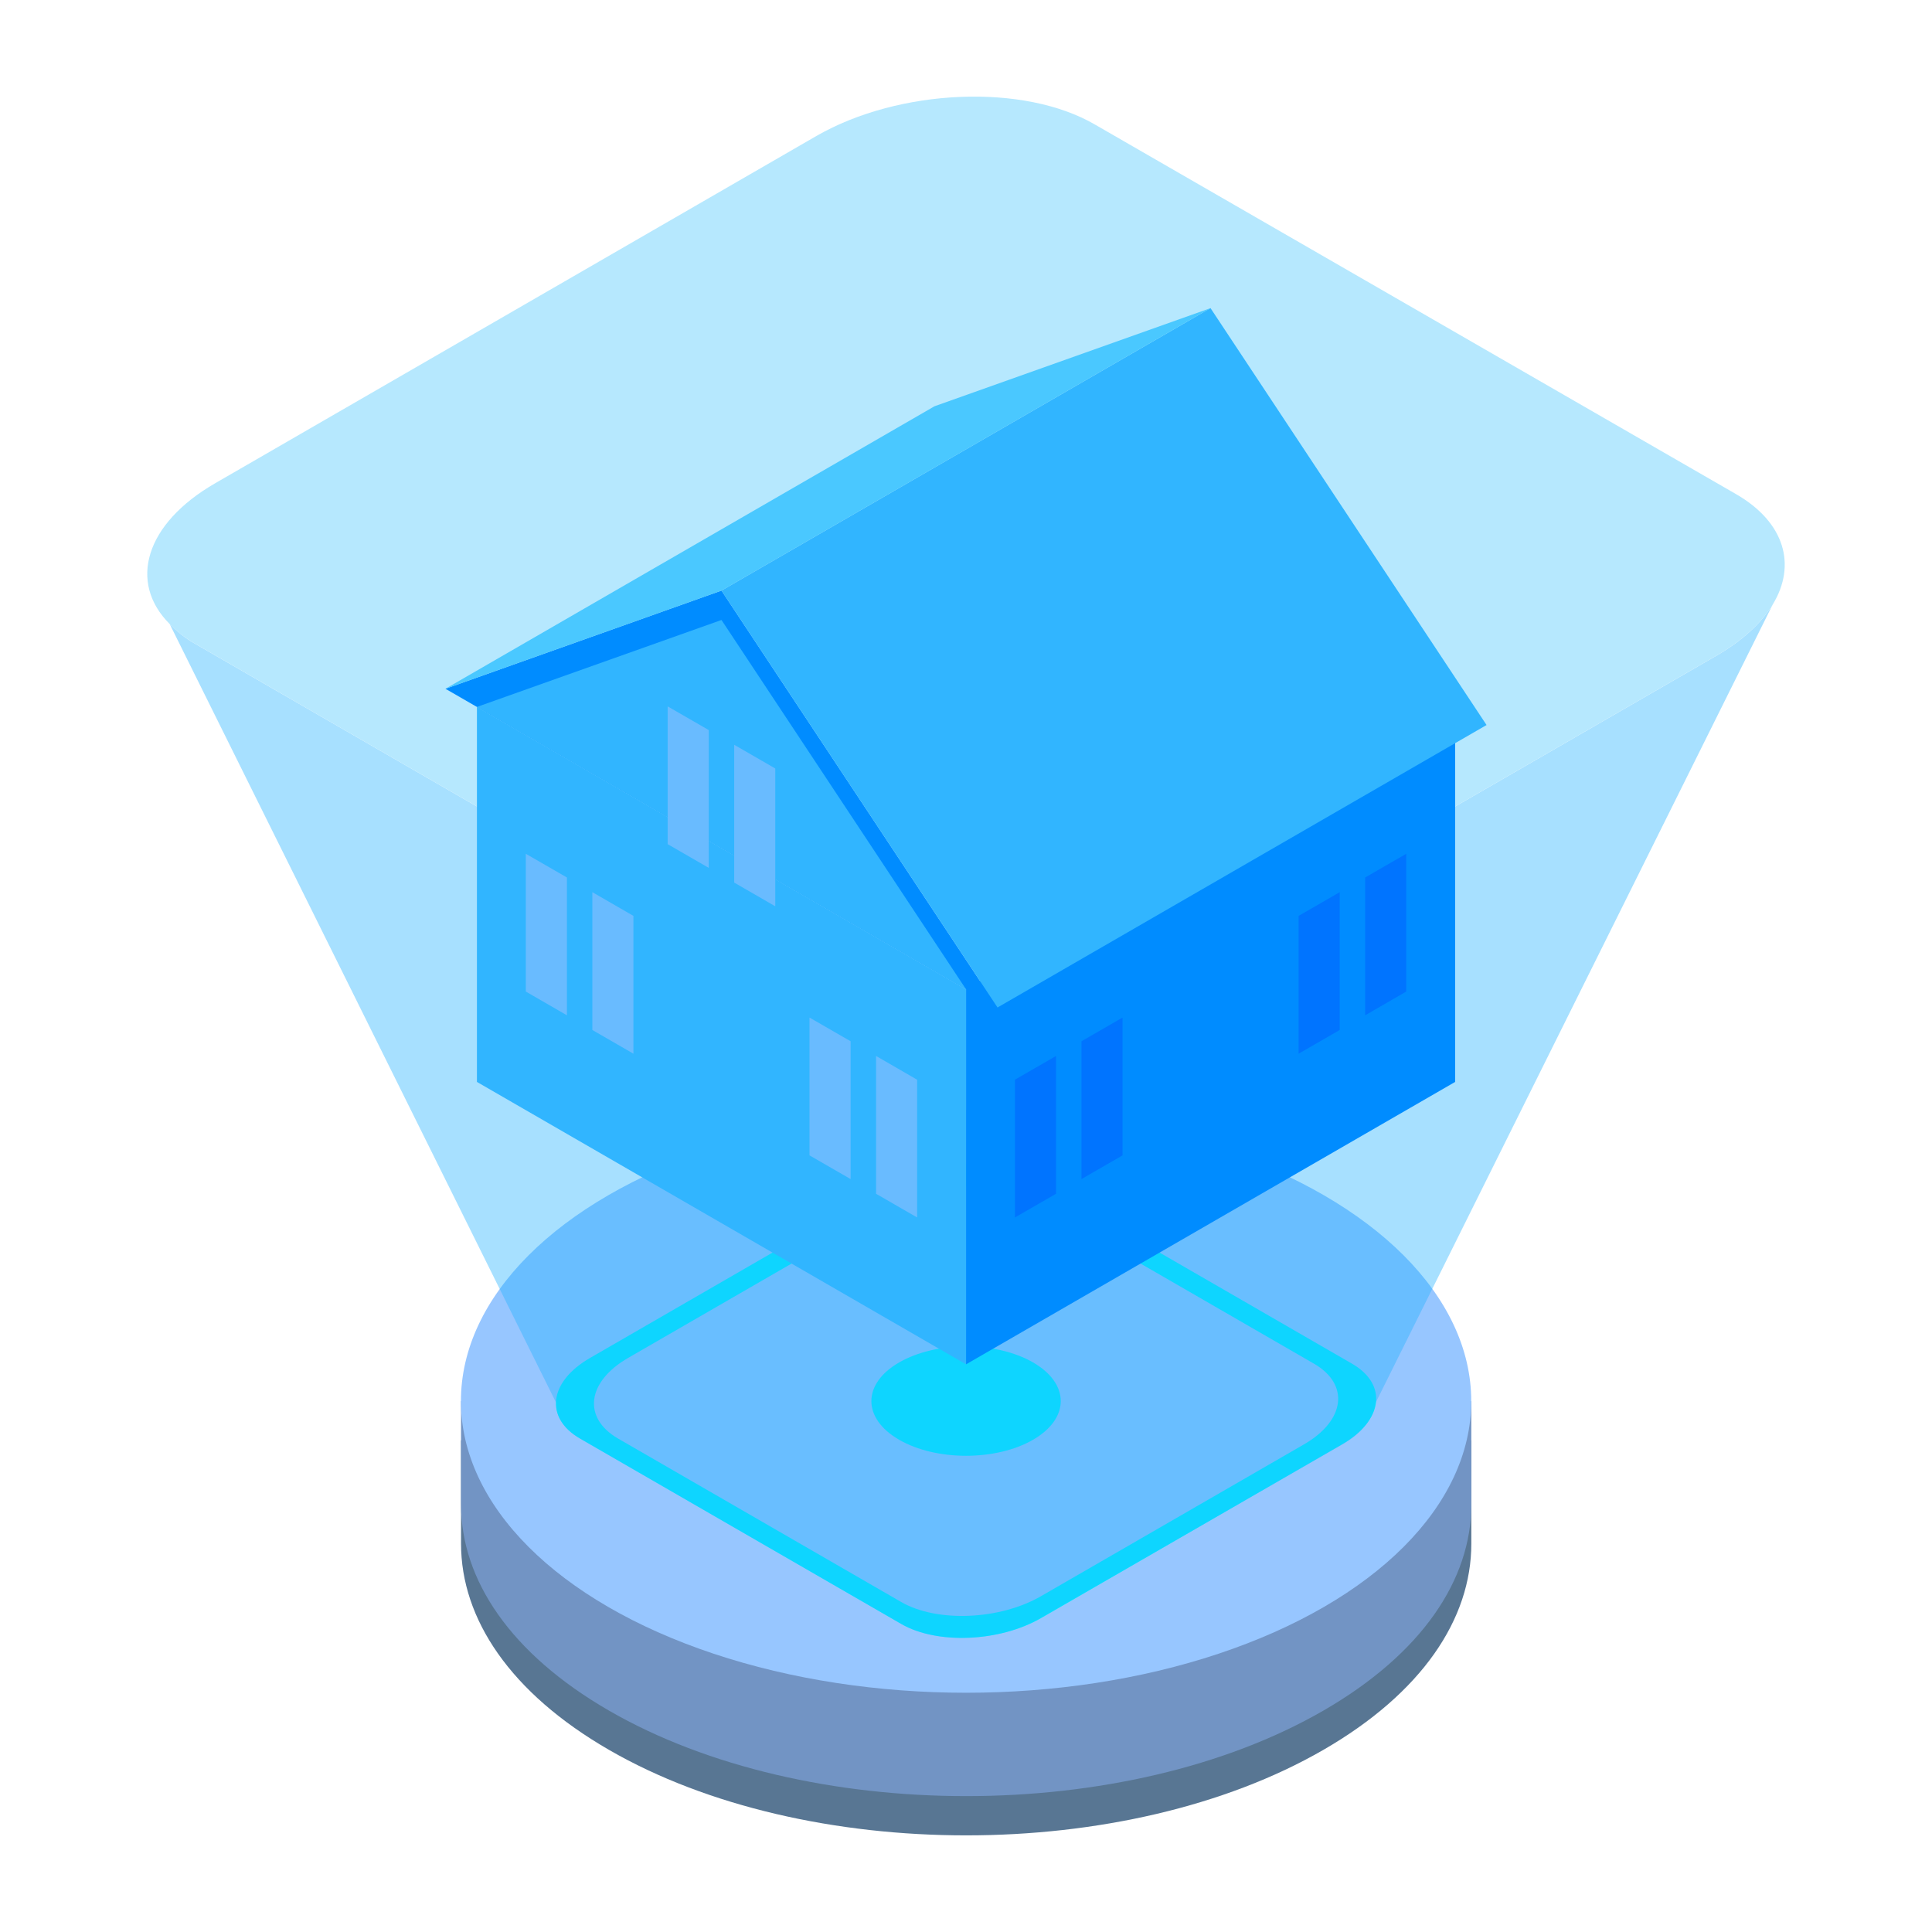 <?xml version="1.0" encoding="utf-8"?>
<!-- Generator: Adobe Illustrator 25.2.1, SVG Export Plug-In . SVG Version: 6.00 Build 0)  -->
<svg version="1.1" id="_x3C_Layer_x3E_" xmlns="http://www.w3.org/2000/svg" xmlns:xlink="http://www.w3.org/1999/xlink" x="0px"
	 y="0px" viewBox="0 0 4695 4695" style="enable-background:new 0 0 4695 4695;" xml:space="preserve">
<style type="text/css">
	.st0{fill:#587693;}
	.st1{fill:#7294C4;}
	.st2{fill:#97C6FF;}
	.st3{fill:#00EDFF;}
	.st4{opacity:0.4;}
	.st5{fill:#24B1FF;}
	.st6{fill:#49C6FC;}
	.st7{fill:#008CFF;}
	.st8{fill:#0074FF;}
	.st9{fill:#31B5FF;}
	.st10{fill:#69BBFF;}
	.st11{fill:#4AC8FF;}
</style>
<path class="st0" d="M3575.5,3500.3v251.2c0,182.7-119.9,362.6-359.7,501c-479.6,276.9-1256.1,276.9-1735.7,0
	c-239.8-138.4-359.7-318.3-359.7-501v-251.2H3575.5z"/>
<path class="st1" d="M3575.5,3404.9v251.2c0,182.7-119.9,362.6-359.7,501c-479.6,276.9-1256.1,276.9-1735.7,0
	c-239.8-138.4-359.7-318.3-359.7-501v-251.2H3575.5z"/>
<g id="Base">
	<ellipse class="st2" cx="2347.7" cy="3404.9" rx="1227.6" ry="708.7"/>
	<path class="st3" d="M2189.9,3946.3L1409.8,3496c-87.1-50.3-76.2-138.2,24.4-196.2l731.3-422.2c100.6-58.1,252.8-64.4,339.9-14.1
		l780.1,450.4c87.1,50.3,76.2,138.2-24.4,196.2l-731.3,422.2C2429.2,3990.3,2277,3996.6,2189.9,3946.3z"/>
	<path class="st2" d="M2189.9,3893l-687.7-397c-87.1-50.3-76.2-138.2,24.4-196.2l638.9-368.8c100.6-58.1,252.8-64.4,339.9-14.1
		l687.7,397c87.1,50.3,76.2,138.2-24.4,196.2l-638.9,368.8C2429.2,3937,2277,3943.3,2189.9,3893z"/>
	<path class="st3" d="M2510.4,3498.8c-89.9,51.9-235.6,51.9-325.4,0c-89.9-51.9-89.9-136,0-187.9c89.9-51.9,235.6-51.9,325.5,0
		C2600.2,3362.8,2600.2,3446.9,2510.4,3498.8z"/>
</g>
<g id="Lightfield" class="st4">
	<path class="st5" d="M4307.7,1469.4l-964.9,1939.8c-4.3,35.7-31.4,72.8-81.4,101.3l-732.2,421.1c-99.9,58.5-252.6,65.7-339.7,14.3
		l-779.3-449.6c-40-22.8-60-54.2-58.5-87.1L412.4,1516.5c17.1,17.1,37.1,34.3,62.8,48.5l1557.3,899.2
		c174.1,99.9,478.2,88.5,679.4-28.5l1458.8-842.1C4234.9,1556.5,4280.6,1513.6,4307.7,1469.4z"/>
	<path class="st6" d="M4307.7,1469.4c-27.1,44.2-72.8,87.1-137,124.2l-1458.8,842.1c-201.3,117-505.3,128.5-679.4,28.5L475.2,1565
		c-25.7-14.3-45.7-31.4-62.8-48.5c-101.3-101.3-60-244.1,111.3-342.6L1984,330.4c201.3-115.6,505.3-128.5,678-27.1L4219.2,1201
		C4337.7,1269.6,4366.3,1373.8,4307.7,1469.4z"/>
</g>
<g id="House">
	<g>
		<polygon class="st7" points="3536.2,2629.2 2347.6,3315.5 2347.6,2404.2 3536.2,1717.9 		"/>
		<g>
			<g>
				<polygon class="st8" points="2566.3,2901 2466.4,2958.6 2466.4,2623.8 2566.3,2566.1 				"/>
				<polygon class="st8" points="2727.9,2807.7 2628.1,2865.3 2628.1,2530.4 2727.9,2472.8 				"/>
			</g>
			<g>
				<polygon class="st8" points="3255.7,2503 3155.8,2560.6 3155.8,2225.7 3255.7,2168.1 				"/>
				<polygon class="st8" points="3417.3,2409.6 3317.5,2467.3 3317.5,2132.4 3417.3,2074.8 				"/>
			</g>
		</g>
	</g>
	<g>
		<polygon class="st7" points="1082.5,1673.8 1753.3,1435.2 2424.1,2448.3 		"/>
		<polygon class="st9" points="2347.6,3315.5 1159,2629.2 1159,1717.9 2347.6,2404.2 		"/>
		<polygon class="st9" points="1159,1717.9 1753.3,1506.6 2347.6,2404.2 		"/>
		<g>
			<g>
				<polygon class="st10" points="1377.7,2467.3 1277.8,2409.6 1277.8,2074.8 1377.7,2132.4 				"/>
				<polygon class="st10" points="1539.3,2560.6 1439.5,2503 1439.5,2168.1 1539.3,2225.7 				"/>
			</g>
			<g>
				<polygon class="st10" points="2067.1,2865.3 1967.2,2807.7 1967.2,2472.8 2067.1,2530.4 				"/>
				<polygon class="st10" points="2228.7,2958.6 2128.9,2901 2128.9,2566.1 2228.7,2623.8 				"/>
			</g>
		</g>
		<g>
			<polygon class="st10" points="1722.4,2109.1 1622.5,2051.4 1622.5,1716.6 1722.4,1774.2 			"/>
			<polygon class="st10" points="1884,2202.4 1784.2,2144.8 1784.2,1809.9 1884,1867.5 			"/>
		</g>
	</g>
	<polygon class="st9" points="2941.7,748.8 1753.3,1435.2 2424.1,2448.3 3612.5,1761.9 	"/>
	<polygon class="st11" points="2270.9,987.3 1082.5,1673.8 1753.3,1435.2 2941.7,748.8 	"/>
</g>
</svg>
